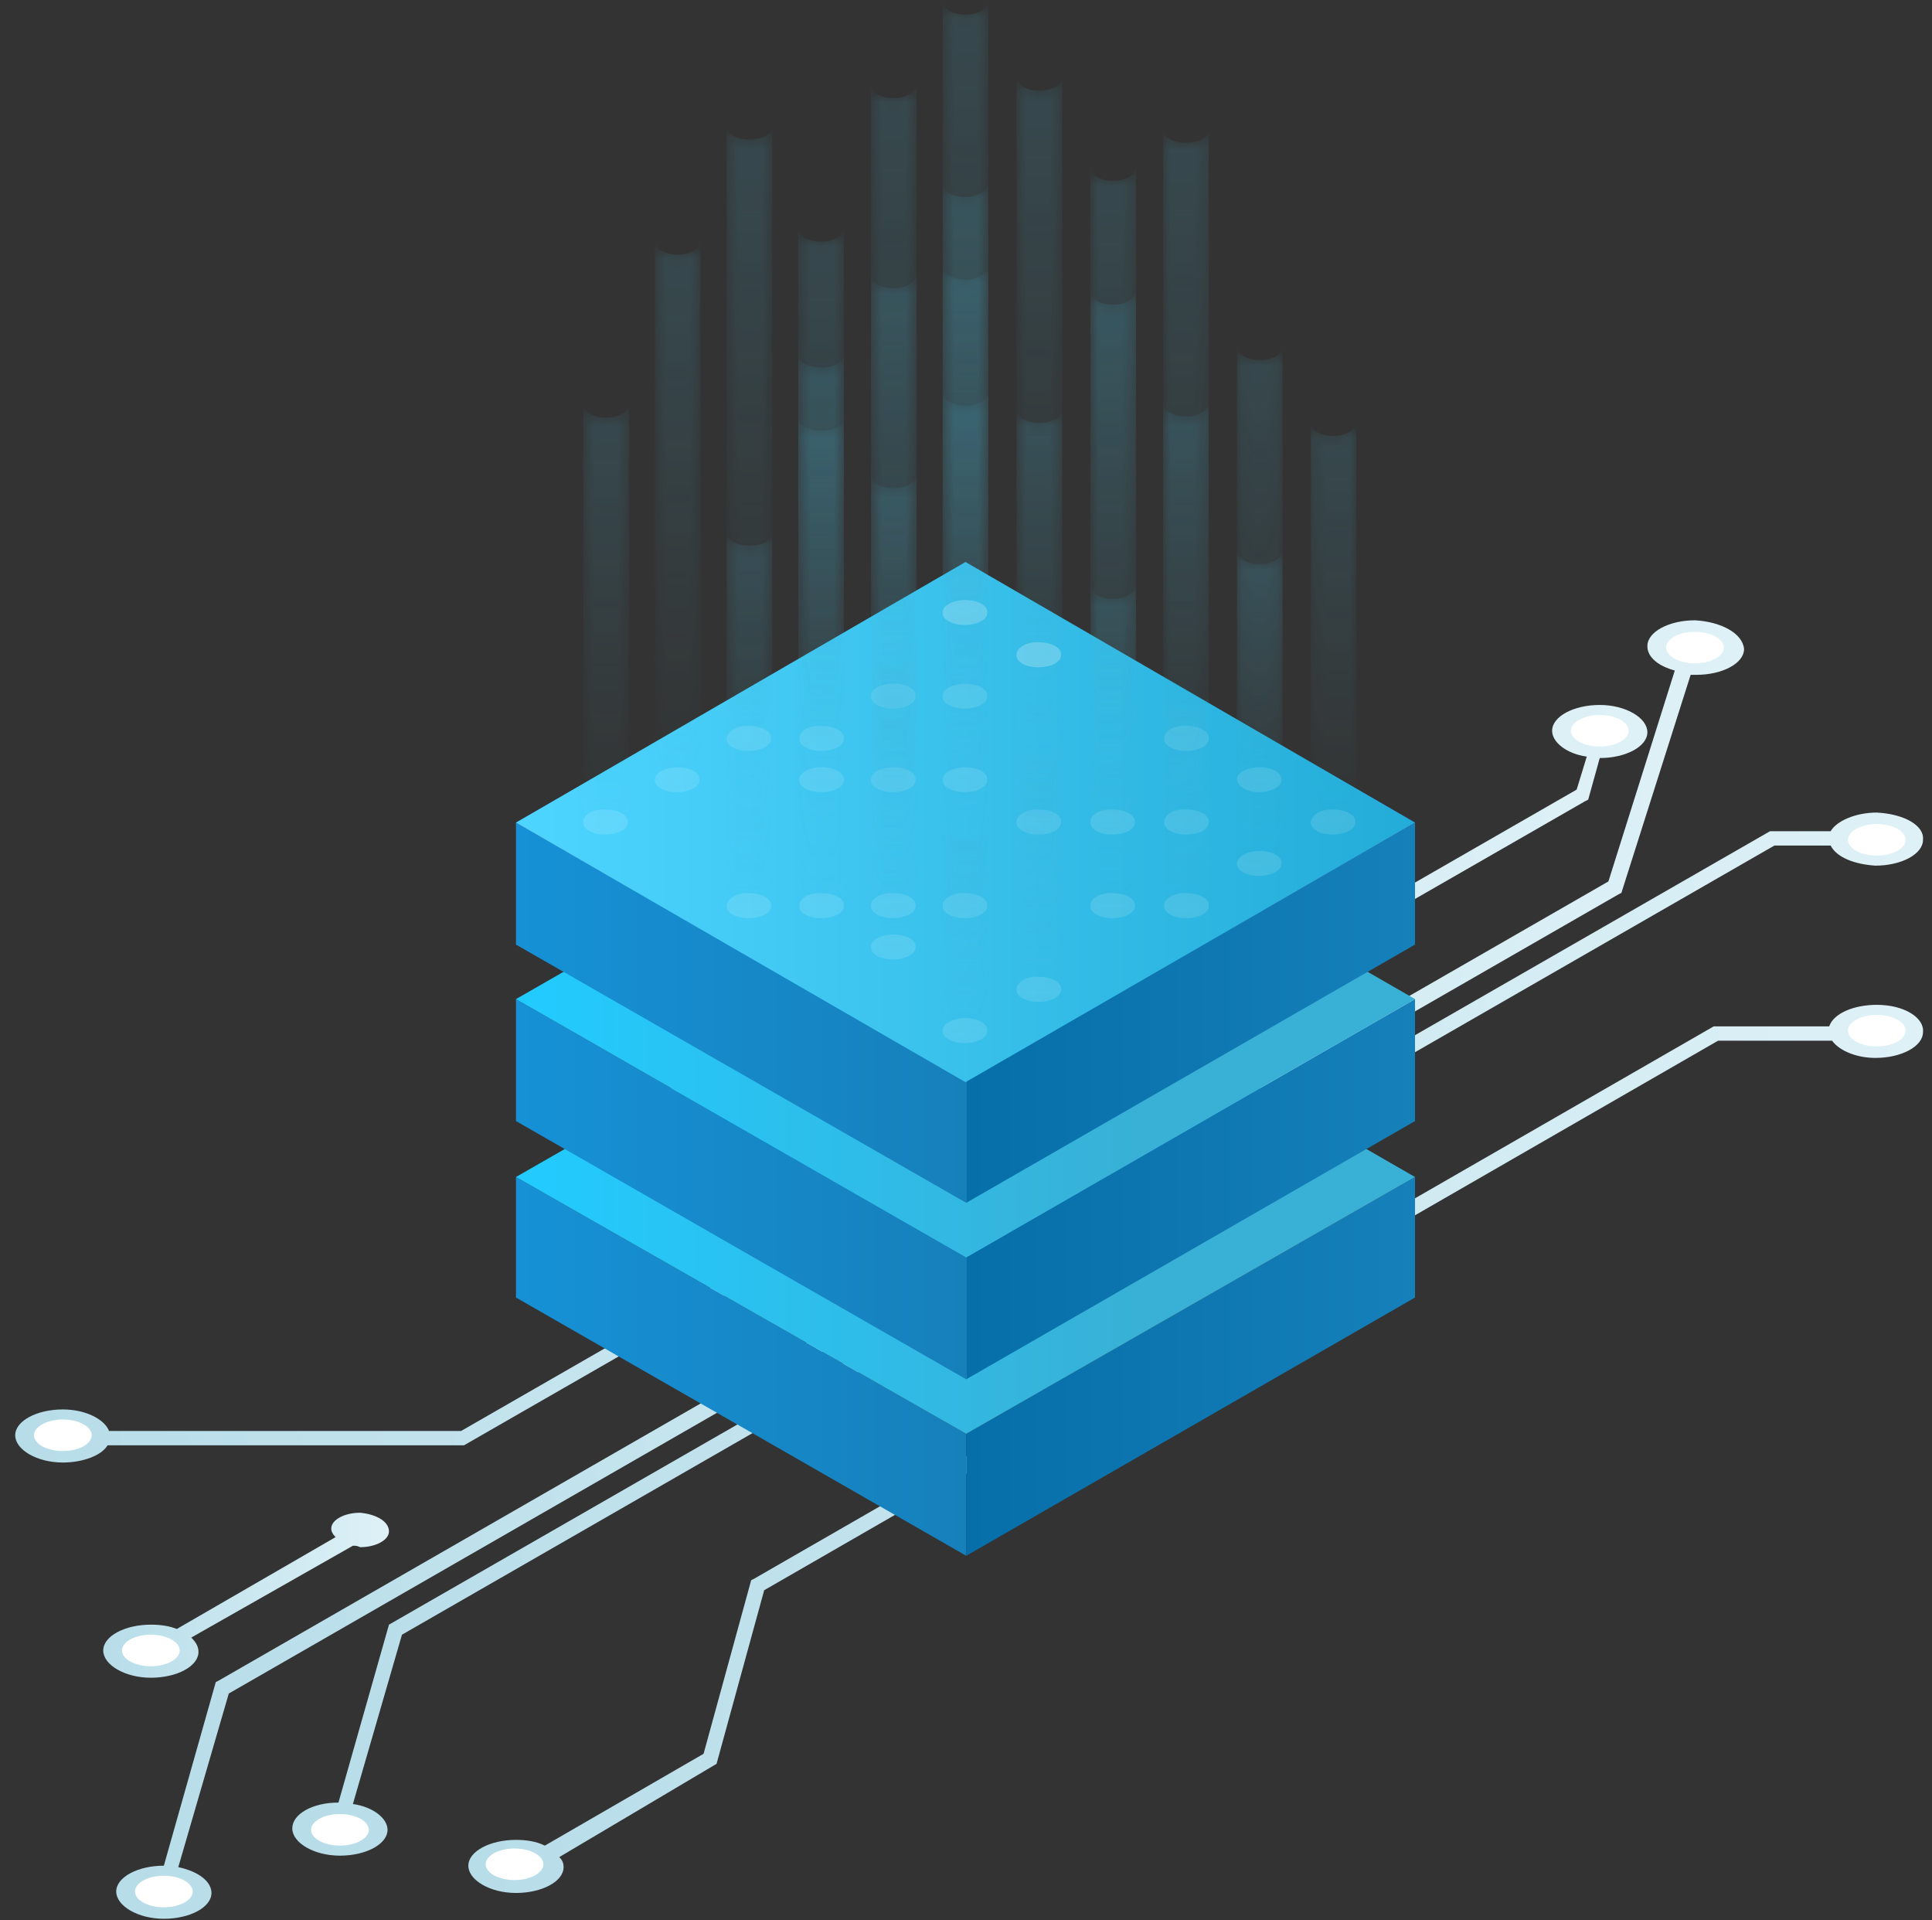 <svg width="161" height="160" viewBox="0 0 161 160" fill="none" xmlns="http://www.w3.org/2000/svg">
<rect x="0" y="0" width="161" height="160" fill="#333333" stroke="none"/>
<g clip-path="url(#clip0)">
<path d="M141.249 51.682C139.084 51.682 137.281 52.639 137.281 53.834C137.281 54.79 138.243 55.508 139.566 55.866L134.034 73.439L18.224 140.024L17.983 140.144L13.654 155.445C11.489 155.445 9.685 156.402 9.685 157.597C9.685 158.793 11.489 159.868 13.654 159.868C15.819 159.868 17.622 158.912 17.622 157.717C17.622 156.76 16.54 155.924 14.857 155.565L19.066 141.1L134.875 74.515L135.116 74.395L140.888 56.225C141.009 56.225 141.129 56.225 141.369 56.225C143.534 56.225 145.338 55.269 145.338 54.073C145.218 52.758 143.414 51.802 141.249 51.682Z" fill="url(#paint0_linear)"/>
<path d="M141.249 52.639C142.572 52.639 143.654 53.236 143.654 53.954C143.654 54.671 142.572 55.269 141.249 55.269C139.926 55.269 138.844 54.671 138.844 53.954C138.844 53.236 139.926 52.639 141.249 52.639Z" fill="white"/>
<path d="M13.654 156.282C14.977 156.282 16.059 156.88 16.059 157.597C16.059 158.314 14.977 158.912 13.654 158.912C12.331 158.912 11.249 158.314 11.249 157.597C11.249 156.88 12.331 156.282 13.654 156.282Z" fill="white"/>
<path d="M156.402 67.701C154.598 67.701 153.035 68.418 152.554 69.255H147.503L32.414 135.362L28.205 150.186C26.041 150.186 24.357 151.142 24.357 152.337C24.357 153.533 26.161 154.609 28.326 154.609C30.49 154.609 32.294 153.652 32.294 152.457C32.294 151.501 31.091 150.544 29.408 150.305L33.497 136.199L147.863 70.451H152.554C153.035 71.407 154.478 72.005 156.282 72.124C158.446 72.124 160.25 71.168 160.25 69.972C160.37 68.777 158.687 67.821 156.402 67.701Z" fill="url(#paint1_linear)"/>
<path d="M156.402 68.657C157.725 68.657 158.807 69.255 158.807 69.972C158.807 70.69 157.725 71.287 156.402 71.287C155.079 71.287 153.997 70.69 153.997 69.972C153.997 69.255 155.079 68.657 156.402 68.657Z" fill="white"/>
<path d="M28.326 151.142C29.649 151.142 30.731 151.74 30.731 152.457C30.731 153.174 29.649 153.772 28.326 153.772C27.003 153.772 25.921 153.174 25.921 152.457C25.921 151.74 27.003 151.142 28.326 151.142Z" fill="white"/>
<path d="M137.281 61.007C137.281 59.811 135.477 58.735 133.312 58.735C131.147 58.735 129.344 59.692 129.344 60.887C129.344 61.843 130.546 62.8 132.23 63.039L131.388 65.788L38.428 119.224H9.084C8.723 118.268 7.16 117.431 5.236 117.431C3.071 117.431 1.267 118.387 1.267 119.583C1.267 120.778 3.071 121.854 5.236 121.854C6.919 121.854 8.483 121.256 8.964 120.419H38.668L132.11 66.745L132.35 66.625L133.312 63.158C135.477 63.158 137.281 62.202 137.281 61.007Z" fill="url(#paint2_linear)"/>
<path d="M5.236 118.268C6.559 118.268 7.641 118.865 7.641 119.583C7.641 120.3 6.559 120.898 5.236 120.898C3.913 120.898 2.831 120.3 2.831 119.583C2.831 118.865 3.913 118.268 5.236 118.268Z" fill="white"/>
<path d="M133.312 59.572C134.635 59.572 135.717 60.17 135.717 60.887C135.717 61.604 134.635 62.202 133.312 62.202C131.989 62.202 130.907 61.604 130.907 60.887C130.907 60.17 131.989 59.572 133.312 59.572Z" fill="white"/>
<path d="M156.402 83.72C154.478 83.72 152.794 84.437 152.433 85.513H142.812L62.84 131.537L62.599 131.656L58.631 146.121L45.402 153.772C44.681 153.413 43.839 153.294 42.997 153.294C40.833 153.294 39.029 154.25 39.029 155.445C39.029 156.641 40.833 157.717 42.997 157.717C45.162 157.717 46.966 156.76 46.966 155.565C46.966 155.206 46.846 154.967 46.605 154.728L59.713 146.958L63.682 132.493L143.173 86.708H152.674C153.275 87.545 154.718 88.143 156.281 88.143C158.446 88.143 160.25 87.186 160.25 85.991C160.37 84.796 158.687 83.72 156.402 83.72Z" fill="url(#paint3_linear)"/>
<path d="M42.877 154.011C44.2 154.011 45.282 154.609 45.282 155.326C45.282 156.043 44.2 156.641 42.877 156.641C41.554 156.641 40.472 156.043 40.472 155.326C40.472 154.609 41.554 154.011 42.877 154.011Z" fill="white"/>
<path d="M156.402 84.557C157.725 84.557 158.807 85.154 158.807 85.872C158.807 86.589 157.725 87.187 156.402 87.187C155.079 87.187 153.997 86.589 153.997 85.872C153.997 85.154 155.079 84.557 156.402 84.557Z" fill="white"/>
<path d="M30.009 126.038C28.686 126.038 27.604 126.636 27.604 127.353C27.604 127.592 27.724 127.831 27.965 128.07L14.736 135.721C14.135 135.482 13.413 135.362 12.572 135.362C10.407 135.362 8.603 136.319 8.603 137.514C8.603 138.709 10.407 139.785 12.572 139.785C14.736 139.785 16.54 138.829 16.54 137.634C16.54 137.155 16.3 136.797 15.939 136.438L29.408 128.787C29.648 128.787 29.769 128.787 30.009 128.907C31.332 128.907 32.414 128.309 32.414 127.592C32.414 126.755 31.332 126.157 30.009 126.038Z" fill="url(#paint4_linear)"/>
<path d="M12.572 136.199C13.895 136.199 14.977 136.797 14.977 137.514C14.977 138.231 13.895 138.829 12.572 138.829C11.249 138.829 10.166 138.231 10.166 137.514C10.166 136.797 11.249 136.199 12.572 136.199Z" fill="white"/>
<path d="M117.919 108.106L80.518 129.624V119.463L117.919 98.065V108.106Z" fill="url(#paint5_linear)"/>
<path d="M42.997 108.106L80.518 129.624V119.463L42.997 98.065V108.106Z" fill="url(#paint6_linear)"/>
<path d="M117.919 98.065L80.518 76.547L42.997 98.065L80.518 119.463L117.919 98.065Z" fill="url(#paint7_linear)"/>
<path d="M117.919 93.403L80.518 114.92V104.759L117.919 83.242V93.403Z" fill="url(#paint8_linear)"/>
<path d="M42.997 93.403L80.518 114.92V104.759L42.997 83.242V93.403Z" fill="url(#paint9_linear)"/>
<path d="M117.919 83.242L80.518 61.724L42.997 83.242L80.518 104.759L117.919 83.242Z" fill="url(#paint10_linear)"/>
<path d="M117.919 78.699L80.518 100.217V90.056L117.919 68.538V78.699Z" fill="url(#paint11_linear)"/>
<path d="M42.997 78.699L80.518 100.217V90.056L42.997 68.538V78.699Z" fill="url(#paint12_linear)"/>
<path d="M117.919 68.538L80.518 47.02L42.998 68.538L80.518 90.056L117.919 68.538Z" fill="url(#paint13_linear)"/>
<path d="M117.919 68.538L80.458 46.822L42.997 68.538L80.458 90.164L117.919 68.538Z" fill="url(#paint14_linear)"/>
<g opacity="0.5">
<path opacity="0.5" d="M80.458 49.989C81.453 49.989 82.358 50.441 82.268 51.075C82.268 51.617 81.453 52.07 80.368 52.07C79.372 52.07 78.467 51.617 78.558 50.984C78.558 50.441 79.463 49.989 80.458 49.989Z" fill="white"/>
<path opacity="0.5" d="M86.611 53.517C87.606 53.517 88.511 53.97 88.421 54.603C88.421 55.146 87.606 55.599 86.521 55.599C85.525 55.599 84.62 55.146 84.711 54.513C84.711 53.97 85.616 53.427 86.611 53.517Z" fill="white"/>
<g opacity="0.5">
<path opacity="0.5" d="M80.458 56.956C81.453 56.956 82.358 57.408 82.268 58.042C82.268 58.585 81.453 59.037 80.368 59.037C79.372 59.037 78.467 58.585 78.558 57.951C78.558 57.408 79.463 56.956 80.458 56.956Z" fill="white"/>
<path opacity="0.5" d="M74.486 56.956C75.481 56.956 76.386 57.408 76.296 58.042C76.296 58.585 75.481 59.037 74.395 59.037C73.4 59.037 72.495 58.585 72.586 57.951C72.586 57.408 73.4 56.956 74.486 56.956Z" fill="white"/>
</g>
<g opacity="0.5">
<path opacity="0.5" d="M98.917 60.485C99.912 60.485 100.817 60.937 100.727 61.571C100.727 62.114 99.912 62.566 98.826 62.566C97.831 62.566 96.926 62.114 97.017 61.48C97.017 60.937 97.831 60.394 98.917 60.485Z" fill="white"/>
<path opacity="0.5" d="M68.514 60.485C69.509 60.485 70.414 60.937 70.324 61.571C70.324 62.114 69.509 62.566 68.424 62.566C67.428 62.566 66.523 62.114 66.614 61.48C66.614 60.937 67.428 60.394 68.514 60.485Z" fill="white"/>
<path opacity="0.5" d="M62.452 60.485C63.447 60.485 64.352 60.937 64.261 61.571C64.261 62.114 63.447 62.566 62.361 62.566C61.366 62.566 60.461 62.114 60.551 61.48C60.642 60.937 61.456 60.394 62.452 60.485Z" fill="white"/>
</g>
<g opacity="0.5">
<path opacity="0.5" d="M80.458 63.923C81.453 63.923 82.358 64.376 82.268 65.009C82.268 65.552 81.453 66.004 80.368 66.004C79.372 66.004 78.467 65.552 78.558 64.919C78.558 64.376 79.463 63.923 80.458 63.923Z" fill="white"/>
<path opacity="0.5" d="M104.98 63.923C103.984 63.923 103.079 64.376 103.079 64.919C103.079 65.462 103.894 66.004 104.889 66.004C105.885 66.004 106.789 65.552 106.789 65.009C106.88 64.466 106.066 63.923 104.98 63.923Z" fill="white"/>
<path opacity="0.5" d="M74.486 63.923C75.481 63.923 76.386 64.376 76.296 65.009C76.296 65.552 75.481 66.004 74.396 66.004C73.4 66.004 72.496 65.552 72.586 64.919C72.586 64.376 73.4 63.923 74.486 63.923Z" fill="white"/>
<path opacity="0.5" d="M68.514 63.923C69.51 63.923 70.415 64.376 70.324 65.009C70.324 65.552 69.51 66.004 68.424 66.004C67.428 66.004 66.524 65.552 66.614 64.919C66.614 64.376 67.428 63.923 68.514 63.923Z" fill="white"/>
<path opacity="0.5" d="M56.48 63.924C57.475 63.924 58.38 64.376 58.289 65.01C58.289 65.552 57.475 66.005 56.389 66.005C55.394 66.005 54.489 65.552 54.579 64.919C54.579 64.376 55.484 63.924 56.48 63.924Z" fill="white"/>
</g>
<g opacity="0.5">
<path opacity="0.5" d="M86.611 67.452C87.606 67.452 88.511 67.905 88.421 68.538C88.33 69.171 87.606 69.533 86.521 69.533C85.525 69.533 84.62 69.081 84.711 68.448C84.711 67.905 85.616 67.362 86.611 67.452Z" fill="white"/>
<path opacity="0.5" d="M92.764 67.452C93.759 67.452 94.664 67.905 94.573 68.538C94.483 69.171 93.759 69.533 92.673 69.533C91.678 69.533 90.773 69.081 90.864 68.448C90.864 67.905 91.678 67.362 92.764 67.452Z" fill="white"/>
<path opacity="0.5" d="M98.917 67.452C99.912 67.452 100.817 67.905 100.727 68.538C100.636 69.171 99.912 69.533 98.826 69.533C97.831 69.533 96.926 69.081 97.017 68.448C97.017 67.905 97.831 67.362 98.917 67.452Z" fill="white"/>
<path opacity="0.5" d="M111.132 67.452C112.128 67.452 113.032 67.905 112.942 68.538C112.942 69.081 112.128 69.533 111.042 69.533C110.046 69.533 109.142 69.081 109.232 68.448C109.323 67.905 110.137 67.362 111.132 67.452Z" fill="white"/>
<path opacity="0.5" d="M50.507 67.453C51.503 67.453 52.408 67.905 52.317 68.538C52.317 69.081 51.503 69.534 50.417 69.534C49.422 69.534 48.517 69.081 48.607 68.448C48.607 67.905 49.422 67.362 50.507 67.453Z" fill="white"/>
</g>
<g opacity="0.5">
<path opacity="0.5" d="M104.98 70.891C105.975 70.891 106.88 71.343 106.789 71.977C106.789 72.519 105.975 72.972 104.889 72.972C103.894 72.972 102.989 72.519 103.079 71.886C103.17 71.343 103.984 70.891 104.98 70.891Z" fill="white"/>
</g>
<g opacity="0.5">
<path opacity="0.5" d="M80.458 74.42C81.453 74.42 82.358 74.872 82.267 75.505C82.267 76.048 81.453 76.501 80.367 76.501C79.372 76.501 78.467 76.048 78.558 75.415C78.558 74.872 79.462 74.329 80.458 74.42Z" fill="white"/>
<path opacity="0.5" d="M92.764 74.42C93.759 74.42 94.664 74.872 94.573 75.505C94.573 76.048 93.759 76.501 92.673 76.501C91.678 76.501 90.773 76.048 90.864 75.415C90.864 74.872 91.678 74.329 92.764 74.42Z" fill="white"/>
<path opacity="0.5" d="M98.917 74.42C99.912 74.42 100.817 74.872 100.727 75.505C100.727 76.048 99.912 76.501 98.826 76.501C97.831 76.501 96.926 76.048 97.017 75.415C97.017 74.872 97.831 74.329 98.917 74.42Z" fill="white"/>
<path opacity="0.5" d="M74.486 74.42C75.481 74.42 76.386 74.872 76.296 75.505C76.296 76.048 75.481 76.501 74.395 76.501C73.4 76.501 72.495 76.048 72.586 75.415C72.586 74.872 73.4 74.329 74.486 74.42Z" fill="white"/>
<path opacity="0.5" d="M68.514 74.42C69.509 74.42 70.414 74.872 70.324 75.505C70.324 76.048 69.509 76.501 68.424 76.501C67.428 76.501 66.523 76.048 66.614 75.415C66.614 74.872 67.428 74.329 68.514 74.42Z" fill="white"/>
<path opacity="0.5" d="M62.452 74.42C63.447 74.42 64.352 74.872 64.261 75.505C64.261 76.048 63.447 76.501 62.361 76.501C61.366 76.501 60.461 76.048 60.551 75.415C60.642 74.872 61.456 74.329 62.452 74.42Z" fill="white"/>
</g>
<g opacity="0.5">
<path opacity="0.5" d="M74.486 77.858C75.481 77.858 76.386 78.31 76.296 78.944C76.296 79.487 75.481 79.939 74.395 79.939C73.4 79.939 72.495 79.487 72.586 78.853C72.586 78.31 73.4 77.858 74.486 77.858Z" fill="white"/>
</g>
<g opacity="0.5">
<path opacity="0.5" d="M86.611 81.387C87.606 81.387 88.511 81.839 88.421 82.473C88.421 83.016 87.606 83.468 86.521 83.468C85.525 83.468 84.62 83.016 84.711 82.382C84.801 81.749 85.616 81.296 86.611 81.387Z" fill="white"/>
</g>
<g opacity="0.5">
<path opacity="0.5" d="M80.458 84.825C81.453 84.825 82.358 85.278 82.268 85.911C82.268 86.454 81.453 86.906 80.368 86.906C79.372 86.906 78.467 86.454 78.558 85.821C78.558 85.278 79.463 84.825 80.458 84.825Z" fill="white"/>
</g>
</g>
<g opacity="0.7">
<mask id="mask0" mask-type="alpha" maskUnits="userSpaceOnUse" x="78" y="0" width="5" height="53">
<g opacity="0.7">
<g opacity="0.7">
<path opacity="0.7" d="M80.458 1.217C79.463 1.217 78.558 0.765 78.558 0.131V51.075C78.558 51.617 79.372 52.16 80.458 52.16C81.544 52.16 82.358 51.708 82.358 51.075V0.131C82.268 0.765 81.453 1.217 80.458 1.217Z" fill="url(#paint15_linear)"/>
</g>
</g>
</mask>
<g mask="url(#mask0)">
<path opacity="0.7" d="M80.458 1.217C79.463 1.217 78.558 0.765 78.558 0.131V51.075C78.558 51.617 79.372 52.16 80.458 52.16C81.544 52.16 82.358 51.708 82.358 51.075V0.131C82.268 0.765 81.453 1.217 80.458 1.217Z" fill="url(#paint16_linear)"/>
</g>
</g>
<g opacity="0.7">
<mask id="mask1" mask-type="alpha" maskUnits="userSpaceOnUse" x="96" y="10" width="5" height="53">
<g opacity="0.7">
<g opacity="0.7">
<path opacity="0.7" d="M98.826 11.894C97.831 11.894 96.926 11.442 96.926 10.809V61.39C96.926 61.933 97.74 62.475 98.826 62.475C99.912 62.475 100.727 62.023 100.727 61.39V10.899C100.727 11.442 99.912 11.894 98.826 11.894Z" fill="url(#paint17_linear)"/>
</g>
</g>
</mask>
<g mask="url(#mask1)">
<path opacity="0.7" d="M98.826 11.894C97.831 11.894 96.926 11.442 96.926 10.809V61.39C96.926 61.933 97.74 62.475 98.826 62.475C99.912 62.475 100.727 62.023 100.727 61.39V10.899C100.727 11.442 99.912 11.894 98.826 11.894Z" fill="url(#paint18_linear)"/>
</g>
</g>
<g opacity="0.7">
<mask id="mask2" mask-type="alpha" maskUnits="userSpaceOnUse" x="103" y="28" width="4" height="39">
<g opacity="0.7">
<g opacity="0.7">
<path opacity="0.7" d="M104.979 29.991C103.984 29.991 103.079 29.539 103.079 28.906V64.919C103.079 65.462 103.894 66.004 104.979 66.004C105.975 66.004 106.88 65.552 106.88 64.919V28.996C106.88 29.539 106.065 29.991 104.979 29.991Z" fill="url(#paint19_linear)"/>
</g>
</g>
</mask>
<g mask="url(#mask2)">
<path opacity="0.7" d="M104.979 29.991C103.984 29.991 103.079 29.539 103.079 28.906V64.919C103.079 65.462 103.894 66.004 104.979 66.004C105.975 66.004 106.88 65.552 106.88 64.919V28.996C106.88 29.539 106.065 29.991 104.979 29.991Z" fill="url(#paint20_linear)"/>
</g>
</g>
<g opacity="0.7">
<mask id="mask3" mask-type="alpha" maskUnits="userSpaceOnUse" x="109" y="35" width="5" height="35">
<g opacity="0.7">
<g opacity="0.7">
<path opacity="0.7" d="M111.132 36.325C110.137 36.325 109.232 35.873 109.232 35.24V68.538C109.232 69.081 110.047 69.624 111.132 69.624C112.128 69.624 113.033 69.171 113.033 68.538V35.24C113.033 35.782 112.128 36.325 111.132 36.325Z" fill="url(#paint21_linear)"/>
</g>
</g>
</mask>
<g mask="url(#mask3)">
<path opacity="0.7" d="M111.132 36.325C110.137 36.325 109.232 35.873 109.232 35.24V68.538C109.232 69.081 110.047 69.624 111.132 69.624C112.128 69.624 113.033 69.171 113.033 68.538V35.24C113.033 35.782 112.128 36.325 111.132 36.325Z" fill="url(#paint22_linear)"/>
</g>
</g>
<g opacity="0.7">
<mask id="mask4" mask-type="alpha" maskUnits="userSpaceOnUse" x="103" y="45" width="4" height="29">
<g opacity="0.7">
<g opacity="0.7">
<path opacity="0.7" d="M104.979 47.002C103.984 47.002 103.079 46.55 103.079 45.917V71.976C103.079 72.519 103.894 73.062 104.979 73.062C105.975 73.062 106.88 72.61 106.88 71.976V45.917C106.88 46.46 106.065 47.002 104.979 47.002Z" fill="url(#paint23_linear)"/>
</g>
</g>
</mask>
<g mask="url(#mask4)">
<path opacity="0.7" d="M104.979 47.002C103.984 47.002 103.079 46.55 103.079 45.917V71.976C103.079 72.519 103.894 73.062 104.979 73.062C105.975 73.062 106.88 72.61 106.88 71.976V45.917C106.88 46.46 106.065 47.002 104.979 47.002Z" fill="url(#paint24_linear)"/>
</g>
</g>
<g opacity="0.7">
<mask id="mask5" mask-type="alpha" maskUnits="userSpaceOnUse" x="96" y="33" width="5" height="37">
<g opacity="0.7">
<g opacity="0.7">
<path opacity="0.7" d="M98.826 34.697C97.831 34.697 96.926 34.244 96.926 33.611V68.448C96.926 68.99 97.74 69.533 98.826 69.533C99.912 69.533 100.727 69.081 100.727 68.448V33.611C100.727 34.154 99.912 34.697 98.826 34.697Z" fill="url(#paint25_linear)"/>
</g>
</g>
</mask>
<g mask="url(#mask5)">
<path opacity="0.7" d="M98.826 34.697C97.831 34.697 96.926 34.244 96.926 33.611V68.448C96.926 68.99 97.74 69.533 98.826 69.533C99.912 69.533 100.727 69.081 100.727 68.448V33.611C100.727 34.154 99.912 34.697 98.826 34.697Z" fill="url(#paint26_linear)"/>
</g>
</g>
<g opacity="0.7">
<mask id="mask6" mask-type="alpha" maskUnits="userSpaceOnUse" x="90" y="13" width="5" height="48">
<g opacity="0.7">
<g opacity="0.7">
<path opacity="0.7" d="M92.764 15.061C91.769 15.061 90.864 14.609 90.864 13.976V59.037C90.864 59.58 91.678 60.123 92.764 60.123C93.759 60.123 94.664 59.67 94.664 59.037V14.066C94.574 14.609 93.759 15.061 92.764 15.061Z" fill="url(#paint27_linear)"/>
</g>
</g>
</mask>
<g mask="url(#mask6)">
<path opacity="0.7" d="M92.764 15.061C91.769 15.061 90.864 14.609 90.864 13.976V59.037C90.864 59.58 91.678 60.123 92.764 60.123C93.759 60.123 94.664 59.67 94.664 59.037V14.066C94.574 14.609 93.759 15.061 92.764 15.061Z" fill="url(#paint28_linear)"/>
</g>
</g>
<g opacity="0.7">
<mask id="mask7" mask-type="alpha" maskUnits="userSpaceOnUse" x="72" y="7" width="5" height="53">
<g opacity="0.7">
<g opacity="0.7">
<path opacity="0.7" d="M74.486 8.185C73.491 8.185 72.586 7.732 72.586 7.099V58.042C72.586 58.585 73.4 59.128 74.486 59.128C75.572 59.128 76.386 58.675 76.386 58.042V7.099C76.296 7.642 75.481 8.185 74.486 8.185Z" fill="url(#paint29_linear)"/>
</g>
</g>
</mask>
<g mask="url(#mask7)">
<path opacity="0.7" d="M74.486 8.185C73.491 8.185 72.586 7.732 72.586 7.099V58.042C72.586 58.585 73.4 59.128 74.486 59.128C75.572 59.128 76.386 58.675 76.386 58.042V7.099C76.296 7.642 75.481 8.185 74.486 8.185Z" fill="url(#paint30_linear)"/>
</g>
</g>
<g opacity="0.7">
<mask id="mask8" mask-type="alpha" maskUnits="userSpaceOnUse" x="72" y="22" width="5" height="45">
<g opacity="0.7">
<g opacity="0.7">
<path opacity="0.7" d="M74.486 24.02C73.491 24.02 72.586 23.567 72.586 22.934V65.009C72.586 65.552 73.4 66.095 74.486 66.095C75.572 66.095 76.386 65.643 76.386 65.009V22.934C76.296 23.477 75.481 24.02 74.486 24.02Z" fill="url(#paint31_linear)"/>
</g>
</g>
</mask>
<g mask="url(#mask8)">
<path opacity="0.7" d="M74.486 24.02C73.491 24.02 72.586 23.567 72.586 22.934V65.009C72.586 65.552 73.4 66.095 74.486 66.095C75.572 66.095 76.386 65.643 76.386 65.009V22.934C76.296 23.477 75.481 24.02 74.486 24.02Z" fill="url(#paint32_linear)"/>
</g>
</g>
<g opacity="0.7">
<mask id="mask9" mask-type="alpha" maskUnits="userSpaceOnUse" x="72" y="39" width="5" height="38">
<g opacity="0.7">
<g opacity="0.7">
<path opacity="0.7" d="M74.486 40.669C73.491 40.669 72.586 40.216 72.586 39.583V75.415C72.586 75.958 73.4 76.501 74.486 76.501C75.572 76.501 76.386 76.048 76.386 75.415V39.583C76.296 40.216 75.481 40.669 74.486 40.669Z" fill="url(#paint33_linear)"/>
</g>
</g>
</mask>
<g mask="url(#mask9)">
<path opacity="0.7" d="M74.486 40.669C73.491 40.669 72.586 40.216 72.586 39.583V75.415C72.586 75.958 73.4 76.501 74.486 76.501C75.572 76.501 76.386 76.048 76.386 75.415V39.583C76.296 40.216 75.481 40.669 74.486 40.669Z" fill="url(#paint34_linear)"/>
</g>
</g>
<g opacity="0.7">
<mask id="mask10" mask-type="alpha" maskUnits="userSpaceOnUse" x="72" y="54" width="5" height="26">
<g opacity="0.7">
<g opacity="0.7">
<path opacity="0.7" d="M74.486 55.327C73.491 55.327 72.586 54.875 72.586 54.242V78.853C72.586 79.396 73.4 79.939 74.486 79.939C75.572 79.939 76.386 79.487 76.386 78.853V54.332C76.296 54.875 75.481 55.327 74.486 55.327Z" fill="url(#paint35_linear)"/>
</g>
</g>
</mask>
<g mask="url(#mask10)">
<path opacity="0.7" d="M74.486 55.327C73.491 55.327 72.586 54.875 72.586 54.242V78.853C72.586 79.396 73.4 79.939 74.486 79.939C75.572 79.939 76.386 79.487 76.386 78.853V54.332C76.296 54.875 75.481 55.327 74.486 55.327Z" fill="url(#paint36_linear)"/>
</g>
</g>
<g opacity="0.7">
<mask id="mask11" mask-type="alpha" maskUnits="userSpaceOnUse" x="60" y="10" width="5" height="53">
<g opacity="0.7">
<g opacity="0.7">
<path opacity="0.7" d="M62.451 11.623C61.456 11.623 60.551 11.171 60.551 10.537V61.48C60.551 62.023 61.365 62.566 62.451 62.566C63.447 62.566 64.351 62.114 64.351 61.48V10.628C64.351 11.171 63.537 11.623 62.451 11.623Z" fill="url(#paint37_linear)"/>
</g>
</g>
</mask>
<g mask="url(#mask11)">
<path opacity="0.7" d="M62.451 11.623C61.456 11.623 60.551 11.171 60.551 10.537V61.48C60.551 62.023 61.365 62.566 62.451 62.566C63.447 62.566 64.351 62.114 64.351 61.48V10.628C64.351 11.171 63.537 11.623 62.451 11.623Z" fill="url(#paint38_linear)"/>
</g>
</g>
<g opacity="0.7">
<mask id="mask12" mask-type="alpha" maskUnits="userSpaceOnUse" x="60" y="44" width="5" height="33">
<g opacity="0.7">
<g opacity="0.7">
<path opacity="0.7" d="M62.451 45.465C61.456 45.465 60.551 45.012 60.551 44.379V75.415C60.551 75.958 61.365 76.501 62.451 76.501C63.447 76.501 64.351 76.048 64.351 75.415V44.379C64.351 45.012 63.537 45.465 62.451 45.465Z" fill="url(#paint39_linear)"/>
</g>
</g>
</mask>
<g mask="url(#mask12)">
<path opacity="0.7" d="M62.451 45.465C61.456 45.465 60.551 45.012 60.551 44.379V75.415C60.551 75.958 61.365 76.501 62.451 76.501C63.447 76.501 64.351 76.048 64.351 75.415V44.379C64.351 45.012 63.537 45.465 62.451 45.465Z" fill="url(#paint40_linear)"/>
</g>
</g>
<g opacity="0.7">
<mask id="mask13" mask-type="alpha" maskUnits="userSpaceOnUse" x="48" y="33" width="5" height="37">
<g opacity="0.7">
<g opacity="0.7">
<path opacity="0.7" d="M50.508 34.787C49.512 34.787 48.607 34.335 48.607 33.701V68.448C48.607 68.99 49.422 69.533 50.508 69.533C51.503 69.533 52.408 69.081 52.408 68.448V33.792C52.317 34.335 51.503 34.787 50.508 34.787Z" fill="url(#paint41_linear)"/>
</g>
</g>
</mask>
<g mask="url(#mask13)">
<path opacity="0.7" d="M50.508 34.787C49.512 34.787 48.607 34.335 48.607 33.701V68.448C48.607 68.99 49.422 69.533 50.508 69.533C51.503 69.533 52.408 69.081 52.408 68.448V33.792C52.317 34.335 51.503 34.787 50.508 34.787Z" fill="url(#paint42_linear)"/>
</g>
</g>
<g opacity="0.7">
<mask id="mask14" mask-type="alpha" maskUnits="userSpaceOnUse" x="54" y="20" width="5" height="47">
<g opacity="0.7">
<g opacity="0.7">
<path opacity="0.7" d="M56.48 21.214C55.484 21.214 54.579 20.762 54.579 20.129V64.919C54.579 65.462 55.394 66.004 56.48 66.004C57.475 66.004 58.38 65.552 58.38 64.919V20.219C58.289 20.762 57.475 21.214 56.48 21.214Z" fill="url(#paint43_linear)"/>
</g>
</g>
</mask>
<g mask="url(#mask14)">
<path opacity="0.7" d="M56.48 21.214C55.484 21.214 54.579 20.762 54.579 20.129V64.919C54.579 65.462 55.394 66.004 56.48 66.004C57.475 66.004 58.38 65.552 58.38 64.919V20.219C58.289 20.762 57.475 21.214 56.48 21.214Z" fill="url(#paint44_linear)"/>
</g>
</g>
<g opacity="0.7">
<mask id="mask15" mask-type="alpha" maskUnits="userSpaceOnUse" x="66" y="19" width="5" height="44">
<g opacity="0.7">
<g opacity="0.7">
<path opacity="0.7" d="M68.424 20.128C67.428 20.128 66.523 19.676 66.523 19.043V61.48C66.523 62.023 67.338 62.566 68.424 62.566C69.419 62.566 70.324 62.114 70.324 61.48V19.043C70.324 19.586 69.509 20.128 68.424 20.128Z" fill="url(#paint45_linear)"/>
</g>
</g>
</mask>
<g mask="url(#mask15)">
<path opacity="0.7" d="M68.424 20.128C67.428 20.128 66.523 19.676 66.523 19.043V61.48C66.523 62.023 67.338 62.566 68.424 62.566C69.419 62.566 70.324 62.114 70.324 61.48V19.043C70.324 19.586 69.509 20.128 68.424 20.128Z" fill="url(#paint46_linear)"/>
</g>
</g>
<g opacity="0.7">
<mask id="mask16" mask-type="alpha" maskUnits="userSpaceOnUse" x="84" y="6" width="5" height="50">
<g opacity="0.7">
<g opacity="0.7">
<path opacity="0.7" d="M86.611 7.551C85.616 7.551 84.711 7.099 84.711 6.465V54.513C84.711 55.056 85.525 55.599 86.611 55.599C87.606 55.599 88.511 55.146 88.511 54.513V6.556C88.421 7.099 87.606 7.551 86.611 7.551Z" fill="url(#paint47_linear)"/>
</g>
</g>
</mask>
<g mask="url(#mask16)">
<path opacity="0.7" d="M86.611 7.551C85.616 7.551 84.711 7.099 84.711 6.465V54.513C84.711 55.056 85.525 55.599 86.611 55.599C87.606 55.599 88.511 55.146 88.511 54.513V6.556C88.421 7.099 87.606 7.551 86.611 7.551Z" fill="url(#paint48_linear)"/>
</g>
</g>
<g opacity="0.7">
<mask id="mask17" mask-type="alpha" maskUnits="userSpaceOnUse" x="84" y="34" width="5" height="36">
<g opacity="0.7">
<g opacity="0.7">
<path opacity="0.7" d="M86.611 35.24C85.616 35.24 84.711 34.787 84.711 34.154V68.448C84.711 68.99 85.525 69.533 86.611 69.533C87.606 69.533 88.511 69.081 88.511 68.448V34.244C88.421 34.787 87.606 35.24 86.611 35.24Z" fill="url(#paint49_linear)"/>
</g>
</g>
</mask>
<g mask="url(#mask17)">
<path opacity="0.7" d="M86.611 35.24C85.616 35.24 84.711 34.787 84.711 34.154V68.448C84.711 68.99 85.525 69.533 86.611 69.533C87.606 69.533 88.511 69.081 88.511 68.448V34.244C88.421 34.787 87.606 35.24 86.611 35.24Z" fill="url(#paint50_linear)"/>
</g>
</g>
<g opacity="0.7">
<mask id="mask18" mask-type="alpha" maskUnits="userSpaceOnUse" x="84" y="61" width="5" height="23">
<g opacity="0.7">
<g opacity="0.7">
<path opacity="0.7" d="M86.611 62.837C85.616 62.837 84.711 62.385 84.711 61.752V82.382C84.711 82.925 85.525 83.468 86.611 83.468C87.606 83.468 88.511 83.016 88.511 82.382V61.752C88.421 62.385 87.606 62.837 86.611 62.837Z" fill="url(#paint51_linear)"/>
</g>
</g>
</mask>
<g mask="url(#mask18)">
<path opacity="0.7" d="M86.611 62.837C85.616 62.837 84.711 62.385 84.711 61.752V82.382C84.711 82.925 85.525 83.468 86.611 83.468C87.606 83.468 88.511 83.016 88.511 82.382V61.752C88.421 62.385 87.606 62.837 86.611 62.837Z" fill="url(#paint52_linear)"/>
</g>
</g>
<g opacity="0.7">
<mask id="mask19" mask-type="alpha" maskUnits="userSpaceOnUse" x="90" y="24" width="5" height="46">
<g opacity="0.7">
<g opacity="0.7">
<path opacity="0.7" d="M92.764 25.377C91.769 25.377 90.864 24.924 90.864 24.291V68.448C90.864 68.99 91.678 69.533 92.764 69.533C93.759 69.533 94.664 69.081 94.664 68.448V24.291C94.574 24.924 93.759 25.377 92.764 25.377Z" fill="url(#paint53_linear)"/>
</g>
</g>
</mask>
<g mask="url(#mask19)">
<path opacity="0.7" d="M92.764 25.377C91.769 25.377 90.864 24.924 90.864 24.291V68.448C90.864 68.99 91.678 69.533 92.764 69.533C93.759 69.533 94.664 69.081 94.664 68.448V24.291C94.574 24.924 93.759 25.377 92.764 25.377Z" fill="url(#paint54_linear)"/>
</g>
</g>
<g opacity="0.7">
<mask id="mask20" mask-type="alpha" maskUnits="userSpaceOnUse" x="90" y="48" width="5" height="29">
<g opacity="0.7">
<g opacity="0.7">
<path opacity="0.7" d="M92.764 49.898C91.769 49.898 90.864 49.446 90.864 48.812V75.415C90.864 75.958 91.678 76.501 92.764 76.501C93.759 76.501 94.664 76.048 94.664 75.415V48.812C94.574 49.355 93.759 49.898 92.764 49.898Z" fill="url(#paint55_linear)"/>
</g>
</g>
</mask>
<g mask="url(#mask20)">
<path opacity="0.7" d="M92.764 49.898C91.769 49.898 90.864 49.446 90.864 48.812V75.415C90.864 75.958 91.678 76.501 92.764 76.501C93.759 76.501 94.664 76.048 94.664 75.415V48.812C94.574 49.355 93.759 49.898 92.764 49.898Z" fill="url(#paint56_linear)"/>
</g>
</g>
<g opacity="0.7">
<mask id="mask21" mask-type="alpha" maskUnits="userSpaceOnUse" x="66" y="29" width="5" height="38">
<g opacity="0.7">
<g opacity="0.7">
<path opacity="0.7" d="M68.424 30.625C67.428 30.625 66.523 30.172 66.523 29.539V64.919C66.523 65.462 67.338 66.004 68.424 66.004C69.419 66.004 70.324 65.552 70.324 64.919V29.539C70.324 30.172 69.509 30.625 68.424 30.625Z" fill="url(#paint57_linear)"/>
</g>
</g>
</mask>
<g mask="url(#mask21)">
<path opacity="0.7" d="M68.424 30.625C67.428 30.625 66.523 30.172 66.523 29.539V64.919C66.523 65.462 67.338 66.004 68.424 66.004C69.419 66.004 70.324 65.552 70.324 64.919V29.539C70.324 30.172 69.509 30.625 68.424 30.625Z" fill="url(#paint58_linear)"/>
</g>
</g>
<g opacity="0.7">
<mask id="mask22" mask-type="alpha" maskUnits="userSpaceOnUse" x="66" y="34" width="5" height="43">
<g opacity="0.7">
<g opacity="0.7">
<path opacity="0.7" d="M68.424 35.873C67.428 35.873 66.523 35.421 66.523 34.787V75.415C66.523 75.958 67.338 76.501 68.424 76.501C69.419 76.501 70.324 76.048 70.324 75.415V34.787C70.324 35.421 69.509 35.873 68.424 35.873Z" fill="url(#paint59_linear)"/>
</g>
</g>
</mask>
<g mask="url(#mask22)">
<path opacity="0.7" d="M68.424 35.873C67.428 35.873 66.523 35.421 66.523 34.787V75.415C66.523 75.958 67.338 76.501 68.424 76.501C69.419 76.501 70.324 76.048 70.324 75.415V34.787C70.324 35.421 69.509 35.873 68.424 35.873Z" fill="url(#paint60_linear)"/>
</g>
</g>
<g opacity="0.7">
<mask id="mask23" mask-type="alpha" maskUnits="userSpaceOnUse" x="78" y="15" width="5" height="45">
<g opacity="0.7">
<g opacity="0.7">
<path opacity="0.7" d="M80.458 16.419C79.463 16.419 78.558 15.966 78.558 15.333V58.042C78.558 58.585 79.372 59.128 80.458 59.128C81.544 59.128 82.358 58.675 82.358 58.042V15.333C82.268 15.876 81.453 16.419 80.458 16.419Z" fill="url(#paint61_linear)"/>
</g>
</g>
</mask>
<g mask="url(#mask23)">
<path opacity="0.7" d="M80.458 16.419C79.463 16.419 78.558 15.966 78.558 15.333V58.042C78.558 58.585 79.372 59.128 80.458 59.128C81.544 59.128 82.358 58.675 82.358 58.042V15.333C82.268 15.876 81.453 16.419 80.458 16.419Z" fill="url(#paint62_linear)"/>
</g>
</g>
<g opacity="0.7">
<mask id="mask24" mask-type="alpha" maskUnits="userSpaceOnUse" x="78" y="22" width="5" height="45">
<g opacity="0.7">
<g opacity="0.7">
<path opacity="0.7" d="M80.458 23.296C79.463 23.296 78.558 22.843 78.558 22.21V64.919C78.558 65.462 79.372 66.004 80.458 66.004C81.544 66.004 82.358 65.552 82.358 64.919V22.21C82.268 22.753 81.453 23.296 80.458 23.296Z" fill="url(#paint63_linear)"/>
</g>
</g>
</mask>
<g mask="url(#mask24)">
<path opacity="0.7" d="M80.458 23.296C79.463 23.296 78.558 22.843 78.558 22.21V64.919C78.558 65.462 79.372 66.004 80.458 66.004C81.544 66.004 82.358 65.552 82.358 64.919V22.21C82.268 22.753 81.453 23.296 80.458 23.296Z" fill="url(#paint64_linear)"/>
</g>
</g>
<g opacity="0.7">
<mask id="mask25" mask-type="alpha" maskUnits="userSpaceOnUse" x="78" y="32" width="5" height="45">
<g opacity="0.7">
<g opacity="0.7">
<path opacity="0.7" d="M80.458 33.792C79.463 33.792 78.558 33.339 78.558 32.706V75.415C78.558 75.958 79.372 76.501 80.458 76.501C81.544 76.501 82.358 76.048 82.358 75.415V32.706C82.268 33.339 81.453 33.792 80.458 33.792Z" fill="url(#paint65_linear)"/>
</g>
</g>
</mask>
<g mask="url(#mask25)">
<path opacity="0.7" d="M80.458 33.792C79.463 33.792 78.558 33.339 78.558 32.706V75.415C78.558 75.958 79.372 76.501 80.458 76.501C81.544 76.501 82.358 76.048 82.358 75.415V32.706C82.268 33.339 81.453 33.792 80.458 33.792Z" fill="url(#paint66_linear)"/>
</g>
</g>
<g opacity="0.7">
<mask id="mask26" mask-type="alpha" maskUnits="userSpaceOnUse" x="78" y="68" width="5" height="19">
<g opacity="0.7">
<g opacity="0.7">
<path opacity="0.7" d="M80.458 69.805C79.463 69.805 78.558 69.353 78.558 68.719V85.821C78.558 86.364 79.372 86.906 80.458 86.906C81.544 86.906 82.358 86.454 82.358 85.821V68.809C82.268 69.352 81.453 69.805 80.458 69.805Z" fill="url(#paint67_linear)"/>
</g>
</g>
</mask>
<g mask="url(#mask26)">
<path opacity="0.7" d="M80.458 69.805C79.463 69.805 78.558 69.353 78.558 68.719V85.821C78.558 86.364 79.372 86.906 80.458 86.906C81.544 86.906 82.358 86.454 82.358 85.821V68.809C82.268 69.352 81.453 69.805 80.458 69.805Z" fill="url(#paint68_linear)"/>
</g>
</g>
<g opacity="0.7">
<mask id="mask27" mask-type="alpha" maskUnits="userSpaceOnUse" x="96" y="57" width="5" height="20">
<g opacity="0.7">
<g opacity="0.7">
<path opacity="0.7" d="M98.826 58.947C97.831 58.947 96.926 58.494 96.926 57.861V75.415C96.926 75.958 97.74 76.501 98.826 76.501C99.822 76.501 100.727 76.048 100.727 75.415V57.861C100.727 58.404 99.912 58.947 98.826 58.947Z" fill="url(#paint69_linear)"/>
</g>
</g>
</mask>
<g mask="url(#mask27)">
<path opacity="0.7" d="M98.826 58.947C97.831 58.947 96.926 58.494 96.926 57.861V75.415C96.926 75.958 97.74 76.501 98.826 76.501C99.822 76.501 100.727 76.048 100.727 75.415V57.861C100.727 58.404 99.912 58.947 98.826 58.947Z" fill="url(#paint70_linear)"/>
</g>
</g>
</g>
<defs>
<linearGradient id="paint0_linear" x1="145.446" y1="105.884" x2="9.69" y2="105.884" gradientUnits="userSpaceOnUse">
<stop stop-color="#DEF1F7"/>
<stop offset="1" stop-color="#B7DDE9"/>
</linearGradient>
<linearGradient id="paint1_linear" x1="160.365" y1="111.242" x2="24.362" y2="111.242" gradientUnits="userSpaceOnUse">
<stop stop-color="#DEF1F7"/>
<stop offset="1" stop-color="#B7DDE9"/>
</linearGradient>
<linearGradient id="paint2_linear" x1="137.389" y1="90.358" x2="1.272" y2="90.358" gradientUnits="userSpaceOnUse">
<stop stop-color="#DEF1F7"/>
<stop offset="1" stop-color="#B7DDE9"/>
</linearGradient>
<linearGradient id="paint3_linear" x1="160.353" y1="120.793" x2="39.033" y2="120.793" gradientUnits="userSpaceOnUse">
<stop stop-color="#DEF1F7"/>
<stop offset="1" stop-color="#B7DDE9"/>
</linearGradient>
<linearGradient id="paint4_linear" x1="32.433" y1="132.925" x2="8.604" y2="132.925" gradientUnits="userSpaceOnUse">
<stop stop-color="#DEF1F7"/>
<stop offset="1" stop-color="#B7DDE9"/>
</linearGradient>
<linearGradient id="paint5_linear" x1="80.567" y1="113.8" x2="117.99" y2="113.8" gradientUnits="userSpaceOnUse">
<stop stop-color="#066EA9"/>
<stop offset="1" stop-color="#1680BB"/>
</linearGradient>
<linearGradient id="paint6_linear" x1="43.046" y1="113.8" x2="80.59" y2="113.8" gradientUnits="userSpaceOnUse">
<stop stop-color="#1691D6"/>
<stop offset="1" stop-color="#1680BB"/>
</linearGradient>
<linearGradient id="paint7_linear" x1="43.019" y1="98.026" x2="118.084" y2="98.026" gradientUnits="userSpaceOnUse">
<stop offset="0.005" stop-color="#22CBFF"/>
<stop offset="0.698" stop-color="#39B0D5"/>
</linearGradient>
<linearGradient id="paint8_linear" x1="80.567" y1="99.037" x2="117.99" y2="99.037" gradientUnits="userSpaceOnUse">
<stop stop-color="#066EA9"/>
<stop offset="1" stop-color="#1680BB"/>
</linearGradient>
<linearGradient id="paint9_linear" x1="43.046" y1="99.037" x2="80.59" y2="99.037" gradientUnits="userSpaceOnUse">
<stop stop-color="#1691D6"/>
<stop offset="1" stop-color="#1680BB"/>
</linearGradient>
<linearGradient id="paint10_linear" x1="43.019" y1="83.263" x2="118.084" y2="83.263" gradientUnits="userSpaceOnUse">
<stop offset="0.005" stop-color="#22CBFF"/>
<stop offset="0.698" stop-color="#39B0D5"/>
</linearGradient>
<linearGradient id="paint11_linear" x1="80.567" y1="84.333" x2="117.99" y2="84.333" gradientUnits="userSpaceOnUse">
<stop stop-color="#066EA9"/>
<stop offset="1" stop-color="#1680BB"/>
</linearGradient>
<linearGradient id="paint12_linear" x1="43.046" y1="84.333" x2="80.59" y2="84.333" gradientUnits="userSpaceOnUse">
<stop stop-color="#1691D6"/>
<stop offset="1" stop-color="#1680BB"/>
</linearGradient>
<linearGradient id="paint13_linear" x1="112.019" y1="82.078" x2="49.08" y2="54.662" gradientUnits="userSpaceOnUse">
<stop stop-color="#4B42C6"/>
<stop offset="0.484" stop-color="#4E47CB"/>
<stop offset="1" stop-color="#5454D6"/>
</linearGradient>
<linearGradient id="paint14_linear" x1="43.019" y1="68.514" x2="118.084" y2="68.514" gradientUnits="userSpaceOnUse">
<stop offset="0.005" stop-color="#4ED5FF"/>
<stop offset="1" stop-color="#22ACD7"/>
</linearGradient>
<linearGradient id="paint15_linear" x1="80.456" y1="0.143" x2="80.456" y2="52.094" gradientUnits="userSpaceOnUse">
<stop offset="0.005" stop-color="white"/>
<stop offset="0.326" stop-color="#F3F3F3"/>
<stop offset="0.911" stop-color="#D2D2D2"/>
<stop offset="1" stop-color="#CCCCCC"/>
</linearGradient>
<linearGradient id="paint16_linear" x1="80.426" y1="0.242" x2="80.426" y2="52.155" gradientUnits="userSpaceOnUse">
<stop offset="0.005" stop-color="#46B4D5"/>
<stop offset="1" stop-color="#46B4D4" stop-opacity="0"/>
</linearGradient>
<linearGradient id="paint17_linear" x1="98.862" y1="10.874" x2="98.862" y2="62.542" gradientUnits="userSpaceOnUse">
<stop offset="0.005" stop-color="white"/>
<stop offset="0.326" stop-color="#F3F3F3"/>
<stop offset="0.911" stop-color="#D2D2D2"/>
<stop offset="1" stop-color="#CCCCCC"/>
</linearGradient>
<linearGradient id="paint18_linear" x1="98.794" y1="10.918" x2="98.794" y2="62.47" gradientUnits="userSpaceOnUse">
<stop offset="0.005" stop-color="#46B4D5"/>
<stop offset="1" stop-color="#46B4D4" stop-opacity="0"/>
</linearGradient>
<linearGradient id="paint19_linear" x1="104.997" y1="28.972" x2="104.997" y2="66.047" gradientUnits="userSpaceOnUse">
<stop offset="0.005" stop-color="white"/>
<stop offset="0.326" stop-color="#F3F3F3"/>
<stop offset="0.911" stop-color="#D2D2D2"/>
<stop offset="1" stop-color="#CCCCCC"/>
</linearGradient>
<linearGradient id="paint20_linear" x1="104.948" y1="28.984" x2="104.948" y2="66.001" gradientUnits="userSpaceOnUse">
<stop offset="0.005" stop-color="#46B4D5"/>
<stop offset="1" stop-color="#46B4D4" stop-opacity="0"/>
</linearGradient>
<linearGradient id="paint21_linear" x1="111.132" y1="35.242" x2="111.132" y2="69.546" gradientUnits="userSpaceOnUse">
<stop offset="0.005" stop-color="white"/>
<stop offset="0.326" stop-color="#F3F3F3"/>
<stop offset="0.911" stop-color="#D2D2D2"/>
<stop offset="1" stop-color="#CCCCCC"/>
</linearGradient>
<linearGradient id="paint22_linear" x1="111.1" y1="35.312" x2="111.1" y2="69.62" gradientUnits="userSpaceOnUse">
<stop offset="0.005" stop-color="#46B4D5"/>
<stop offset="1" stop-color="#46B4D4" stop-opacity="0"/>
</linearGradient>
<linearGradient id="paint23_linear" x1="104.997" y1="45.913" x2="104.997" y2="73.012" gradientUnits="userSpaceOnUse">
<stop offset="0.005" stop-color="white"/>
<stop offset="0.326" stop-color="#F3F3F3"/>
<stop offset="0.911" stop-color="#D2D2D2"/>
<stop offset="1" stop-color="#CCCCCC"/>
</linearGradient>
<linearGradient id="paint24_linear" x1="104.948" y1="45.974" x2="104.948" y2="73.059" gradientUnits="userSpaceOnUse">
<stop offset="0.005" stop-color="#46B4D5"/>
<stop offset="1" stop-color="#46B4D4" stop-opacity="0"/>
</linearGradient>
<linearGradient id="paint25_linear" x1="98.862" y1="33.608" x2="98.862" y2="69.508" gradientUnits="userSpaceOnUse">
<stop offset="0.005" stop-color="white"/>
<stop offset="0.326" stop-color="#F3F3F3"/>
<stop offset="0.911" stop-color="#D2D2D2"/>
<stop offset="1" stop-color="#CCCCCC"/>
</linearGradient>
<linearGradient id="paint26_linear" x1="98.794" y1="33.687" x2="98.794" y2="69.53" gradientUnits="userSpaceOnUse">
<stop offset="0.005" stop-color="#46B4D5"/>
<stop offset="1" stop-color="#46B4D4" stop-opacity="0"/>
</linearGradient>
<linearGradient id="paint27_linear" x1="92.726" y1="14.046" x2="92.726" y2="60.132" gradientUnits="userSpaceOnUse">
<stop offset="0.005" stop-color="white"/>
<stop offset="0.326" stop-color="#F3F3F3"/>
<stop offset="0.911" stop-color="#D2D2D2"/>
<stop offset="1" stop-color="#CCCCCC"/>
</linearGradient>
<linearGradient id="paint28_linear" x1="92.732" y1="14.073" x2="92.732" y2="60.118" gradientUnits="userSpaceOnUse">
<stop offset="0.005" stop-color="#46B4D5"/>
<stop offset="1" stop-color="#46B4D4" stop-opacity="0"/>
</linearGradient>
<linearGradient id="paint29_linear" x1="74.46" y1="7.108" x2="74.46" y2="59.059" gradientUnits="userSpaceOnUse">
<stop offset="0.005" stop-color="white"/>
<stop offset="0.326" stop-color="#F3F3F3"/>
<stop offset="0.911" stop-color="#D2D2D2"/>
<stop offset="1" stop-color="#CCCCCC"/>
</linearGradient>
<linearGradient id="paint30_linear" x1="74.454" y1="7.209" x2="74.454" y2="59.122" gradientUnits="userSpaceOnUse">
<stop offset="0.005" stop-color="#46B4D5"/>
<stop offset="1" stop-color="#46B4D4" stop-opacity="0"/>
</linearGradient>
<linearGradient id="paint31_linear" x1="74.46" y1="22.941" x2="74.46" y2="66.025" gradientUnits="userSpaceOnUse">
<stop offset="0.005" stop-color="white"/>
<stop offset="0.326" stop-color="#F3F3F3"/>
<stop offset="0.911" stop-color="#D2D2D2"/>
<stop offset="1" stop-color="#CCCCCC"/>
</linearGradient>
<linearGradient id="paint32_linear" x1="74.454" y1="23.025" x2="74.454" y2="66.091" gradientUnits="userSpaceOnUse">
<stop offset="0.005" stop-color="#46B4D5"/>
<stop offset="1" stop-color="#46B4D4" stop-opacity="0"/>
</linearGradient>
<linearGradient id="paint33_linear" x1="74.46" y1="39.594" x2="74.46" y2="76.473" gradientUnits="userSpaceOnUse">
<stop offset="0.005" stop-color="white"/>
<stop offset="0.326" stop-color="#F3F3F3"/>
<stop offset="0.911" stop-color="#D2D2D2"/>
<stop offset="1" stop-color="#CCCCCC"/>
</linearGradient>
<linearGradient id="paint34_linear" x1="74.454" y1="39.661" x2="74.454" y2="76.497" gradientUnits="userSpaceOnUse">
<stop offset="0.005" stop-color="#46B4D5"/>
<stop offset="1" stop-color="#46B4D4" stop-opacity="0"/>
</linearGradient>
<linearGradient id="paint35_linear" x1="74.46" y1="54.302" x2="74.46" y2="79.956" gradientUnits="userSpaceOnUse">
<stop offset="0.005" stop-color="white"/>
<stop offset="0.326" stop-color="#F3F3F3"/>
<stop offset="0.911" stop-color="#D2D2D2"/>
<stop offset="1" stop-color="#CCCCCC"/>
</linearGradient>
<linearGradient id="paint36_linear" x1="74.454" y1="54.296" x2="74.454" y2="79.936" gradientUnits="userSpaceOnUse">
<stop offset="0.005" stop-color="#46B4D5"/>
<stop offset="1" stop-color="#46B4D4" stop-opacity="0"/>
</linearGradient>
<linearGradient id="paint37_linear" x1="62.467" y1="10.591" x2="62.467" y2="62.542" gradientUnits="userSpaceOnUse">
<stop offset="0.005" stop-color="white"/>
<stop offset="0.326" stop-color="#F3F3F3"/>
<stop offset="0.911" stop-color="#D2D2D2"/>
<stop offset="1" stop-color="#CCCCCC"/>
</linearGradient>
<linearGradient id="paint38_linear" x1="62.419" y1="10.647" x2="62.419" y2="62.561" gradientUnits="userSpaceOnUse">
<stop offset="0.005" stop-color="#46B4D5"/>
<stop offset="1" stop-color="#46B4D4" stop-opacity="0"/>
</linearGradient>
<linearGradient id="paint39_linear" x1="62.467" y1="44.392" x2="62.467" y2="76.473" gradientUnits="userSpaceOnUse">
<stop offset="0.005" stop-color="white"/>
<stop offset="0.326" stop-color="#F3F3F3"/>
<stop offset="0.911" stop-color="#D2D2D2"/>
<stop offset="1" stop-color="#CCCCCC"/>
</linearGradient>
<linearGradient id="paint40_linear" x1="62.419" y1="44.447" x2="62.419" y2="76.498" gradientUnits="userSpaceOnUse">
<stop offset="0.005" stop-color="#46B4D5"/>
<stop offset="1" stop-color="#46B4D4" stop-opacity="0"/>
</linearGradient>
<linearGradient id="paint41_linear" x1="50.476" y1="33.777" x2="50.476" y2="69.53" gradientUnits="userSpaceOnUse">
<stop offset="0.005" stop-color="white"/>
<stop offset="0.326" stop-color="#F3F3F3"/>
<stop offset="0.911" stop-color="#D2D2D2"/>
<stop offset="1" stop-color="#CCCCCC"/>
</linearGradient>
<linearGradient id="paint42_linear" x1="50.476" y1="33.777" x2="50.476" y2="69.53" gradientUnits="userSpaceOnUse">
<stop offset="0.005" stop-color="#46B4D5"/>
<stop offset="1" stop-color="#46B4D4" stop-opacity="0"/>
</linearGradient>
<linearGradient id="paint43_linear" x1="56.472" y1="20.199" x2="56.472" y2="66.025" gradientUnits="userSpaceOnUse">
<stop offset="0.005" stop-color="white"/>
<stop offset="0.326" stop-color="#F3F3F3"/>
<stop offset="0.911" stop-color="#D2D2D2"/>
<stop offset="1" stop-color="#CCCCCC"/>
</linearGradient>
<linearGradient id="paint44_linear" x1="56.448" y1="20.226" x2="56.448" y2="66" gradientUnits="userSpaceOnUse">
<stop offset="0.005" stop-color="#46B4D5"/>
<stop offset="1" stop-color="#46B4D4" stop-opacity="0"/>
</linearGradient>
<linearGradient id="paint45_linear" x1="68.463" y1="19.044" x2="68.463" y2="62.542" gradientUnits="userSpaceOnUse">
<stop offset="0.005" stop-color="white"/>
<stop offset="0.326" stop-color="#F3F3F3"/>
<stop offset="0.911" stop-color="#D2D2D2"/>
<stop offset="1" stop-color="#CCCCCC"/>
</linearGradient>
<linearGradient id="paint46_linear" x1="68.392" y1="19.135" x2="68.392" y2="62.562" gradientUnits="userSpaceOnUse">
<stop offset="0.005" stop-color="#46B4D5"/>
<stop offset="1" stop-color="#46B4D4" stop-opacity="0"/>
</linearGradient>
<linearGradient id="paint47_linear" x1="86.591" y1="6.546" x2="86.591" y2="55.599" gradientUnits="userSpaceOnUse">
<stop offset="0.005" stop-color="white"/>
<stop offset="0.326" stop-color="#F3F3F3"/>
<stop offset="0.911" stop-color="#D2D2D2"/>
<stop offset="1" stop-color="#CCCCCC"/>
</linearGradient>
<linearGradient id="paint48_linear" x1="86.579" y1="6.569" x2="86.579" y2="55.594" gradientUnits="userSpaceOnUse">
<stop offset="0.005" stop-color="#46B4D5"/>
<stop offset="1" stop-color="#46B4D4" stop-opacity="0"/>
</linearGradient>
<linearGradient id="paint49_linear" x1="86.591" y1="34.236" x2="86.591" y2="69.561" gradientUnits="userSpaceOnUse">
<stop offset="0.005" stop-color="white"/>
<stop offset="0.326" stop-color="#F3F3F3"/>
<stop offset="0.911" stop-color="#D2D2D2"/>
<stop offset="1" stop-color="#CCCCCC"/>
</linearGradient>
<linearGradient id="paint50_linear" x1="86.579" y1="34.229" x2="86.579" y2="69.53" gradientUnits="userSpaceOnUse">
<stop offset="0.005" stop-color="#46B4D5"/>
<stop offset="1" stop-color="#46B4D4" stop-opacity="0"/>
</linearGradient>
<linearGradient id="paint51_linear" x1="86.591" y1="61.77" x2="86.591" y2="83.439" gradientUnits="userSpaceOnUse">
<stop offset="0.005" stop-color="white"/>
<stop offset="0.326" stop-color="#F3F3F3"/>
<stop offset="0.911" stop-color="#D2D2D2"/>
<stop offset="1" stop-color="#CCCCCC"/>
</linearGradient>
<linearGradient id="paint52_linear" x1="86.579" y1="61.798" x2="86.579" y2="83.466" gradientUnits="userSpaceOnUse">
<stop offset="0.005" stop-color="#46B4D5"/>
<stop offset="1" stop-color="#46B4D4" stop-opacity="0"/>
</linearGradient>
<linearGradient id="paint53_linear" x1="92.726" y1="24.334" x2="92.726" y2="69.53" gradientUnits="userSpaceOnUse">
<stop offset="0.005" stop-color="white"/>
<stop offset="0.326" stop-color="#F3F3F3"/>
<stop offset="0.911" stop-color="#D2D2D2"/>
<stop offset="1" stop-color="#CCCCCC"/>
</linearGradient>
<linearGradient id="paint54_linear" x1="92.732" y1="24.387" x2="92.732" y2="69.529" gradientUnits="userSpaceOnUse">
<stop offset="0.005" stop-color="#46B4D5"/>
<stop offset="1" stop-color="#46B4D4" stop-opacity="0"/>
</linearGradient>
<linearGradient id="paint55_linear" x1="92.726" y1="48.823" x2="92.726" y2="76.473" gradientUnits="userSpaceOnUse">
<stop offset="0.005" stop-color="white"/>
<stop offset="0.326" stop-color="#F3F3F3"/>
<stop offset="0.911" stop-color="#D2D2D2"/>
<stop offset="1" stop-color="#CCCCCC"/>
</linearGradient>
<linearGradient id="paint56_linear" x1="92.732" y1="48.871" x2="92.732" y2="76.498" gradientUnits="userSpaceOnUse">
<stop offset="0.005" stop-color="#46B4D5"/>
<stop offset="1" stop-color="#46B4D4" stop-opacity="0"/>
</linearGradient>
<linearGradient id="paint57_linear" x1="68.463" y1="29.572" x2="68.463" y2="66.025" gradientUnits="userSpaceOnUse">
<stop offset="0.005" stop-color="white"/>
<stop offset="0.326" stop-color="#F3F3F3"/>
<stop offset="0.911" stop-color="#D2D2D2"/>
<stop offset="1" stop-color="#CCCCCC"/>
</linearGradient>
<linearGradient id="paint58_linear" x1="68.392" y1="29.616" x2="68.392" y2="66.001" gradientUnits="userSpaceOnUse">
<stop offset="0.005" stop-color="#46B4D5"/>
<stop offset="1" stop-color="#46B4D4" stop-opacity="0"/>
</linearGradient>
<linearGradient id="paint59_linear" x1="68.463" y1="34.822" x2="68.463" y2="76.473" gradientUnits="userSpaceOnUse">
<stop offset="0.005" stop-color="white"/>
<stop offset="0.326" stop-color="#F3F3F3"/>
<stop offset="0.911" stop-color="#D2D2D2"/>
<stop offset="1" stop-color="#CCCCCC"/>
</linearGradient>
<linearGradient id="paint60_linear" x1="68.392" y1="34.876" x2="68.392" y2="76.496" gradientUnits="userSpaceOnUse">
<stop offset="0.005" stop-color="#46B4D5"/>
<stop offset="1" stop-color="#46B4D4" stop-opacity="0"/>
</linearGradient>
<linearGradient id="paint61_linear" x1="80.456" y1="15.34" x2="80.456" y2="59.081" gradientUnits="userSpaceOnUse">
<stop offset="0.005" stop-color="white"/>
<stop offset="0.326" stop-color="#F3F3F3"/>
<stop offset="0.911" stop-color="#D2D2D2"/>
<stop offset="1" stop-color="#CCCCCC"/>
</linearGradient>
<linearGradient id="paint62_linear" x1="80.426" y1="15.426" x2="80.426" y2="59.123" gradientUnits="userSpaceOnUse">
<stop offset="0.005" stop-color="#46B4D5"/>
<stop offset="1" stop-color="#46B4D4" stop-opacity="0"/>
</linearGradient>
<linearGradient id="paint63_linear" x1="80.456" y1="22.216" x2="80.456" y2="65.957" gradientUnits="userSpaceOnUse">
<stop offset="0.005" stop-color="white"/>
<stop offset="0.326" stop-color="#F3F3F3"/>
<stop offset="0.911" stop-color="#D2D2D2"/>
<stop offset="1" stop-color="#CCCCCC"/>
</linearGradient>
<linearGradient id="paint64_linear" x1="80.426" y1="22.302" x2="80.426" y2="66" gradientUnits="userSpaceOnUse">
<stop offset="0.005" stop-color="#46B4D5"/>
<stop offset="1" stop-color="#46B4D4" stop-opacity="0"/>
</linearGradient>
<linearGradient id="paint65_linear" x1="80.456" y1="32.732" x2="80.456" y2="76.473" gradientUnits="userSpaceOnUse">
<stop offset="0.005" stop-color="white"/>
<stop offset="0.326" stop-color="#F3F3F3"/>
<stop offset="0.911" stop-color="#D2D2D2"/>
<stop offset="1" stop-color="#CCCCCC"/>
</linearGradient>
<linearGradient id="paint66_linear" x1="80.426" y1="32.799" x2="80.426" y2="76.496" gradientUnits="userSpaceOnUse">
<stop offset="0.005" stop-color="#46B4D5"/>
<stop offset="1" stop-color="#46B4D4" stop-opacity="0"/>
</linearGradient>
<linearGradient id="paint67_linear" x1="80.456" y1="68.8" x2="80.456" y2="86.922" gradientUnits="userSpaceOnUse">
<stop offset="0.005" stop-color="white"/>
<stop offset="0.326" stop-color="#F3F3F3"/>
<stop offset="0.911" stop-color="#D2D2D2"/>
<stop offset="1" stop-color="#CCCCCC"/>
</linearGradient>
<linearGradient id="paint68_linear" x1="80.426" y1="68.758" x2="80.426" y2="86.905" gradientUnits="userSpaceOnUse">
<stop offset="0.005" stop-color="#46B4D5"/>
<stop offset="1" stop-color="#46B4D4" stop-opacity="0"/>
</linearGradient>
<linearGradient id="paint69_linear" x1="98.862" y1="57.871" x2="98.862" y2="76.495" gradientUnits="userSpaceOnUse">
<stop offset="0.005" stop-color="white"/>
<stop offset="0.326" stop-color="#F3F3F3"/>
<stop offset="0.911" stop-color="#D2D2D2"/>
<stop offset="1" stop-color="#CCCCCC"/>
</linearGradient>
<linearGradient id="paint70_linear" x1="98.794" y1="57.9" x2="98.794" y2="76.499" gradientUnits="userSpaceOnUse">
<stop offset="0.005" stop-color="#46B4D5"/>
<stop offset="1" stop-color="#46B4D4" stop-opacity="0"/>
</linearGradient>
<clipPath id="clip0">
<rect width="160" height="160" fill="white" transform="translate(0.762)"/>
</clipPath>
</defs>
</svg>
